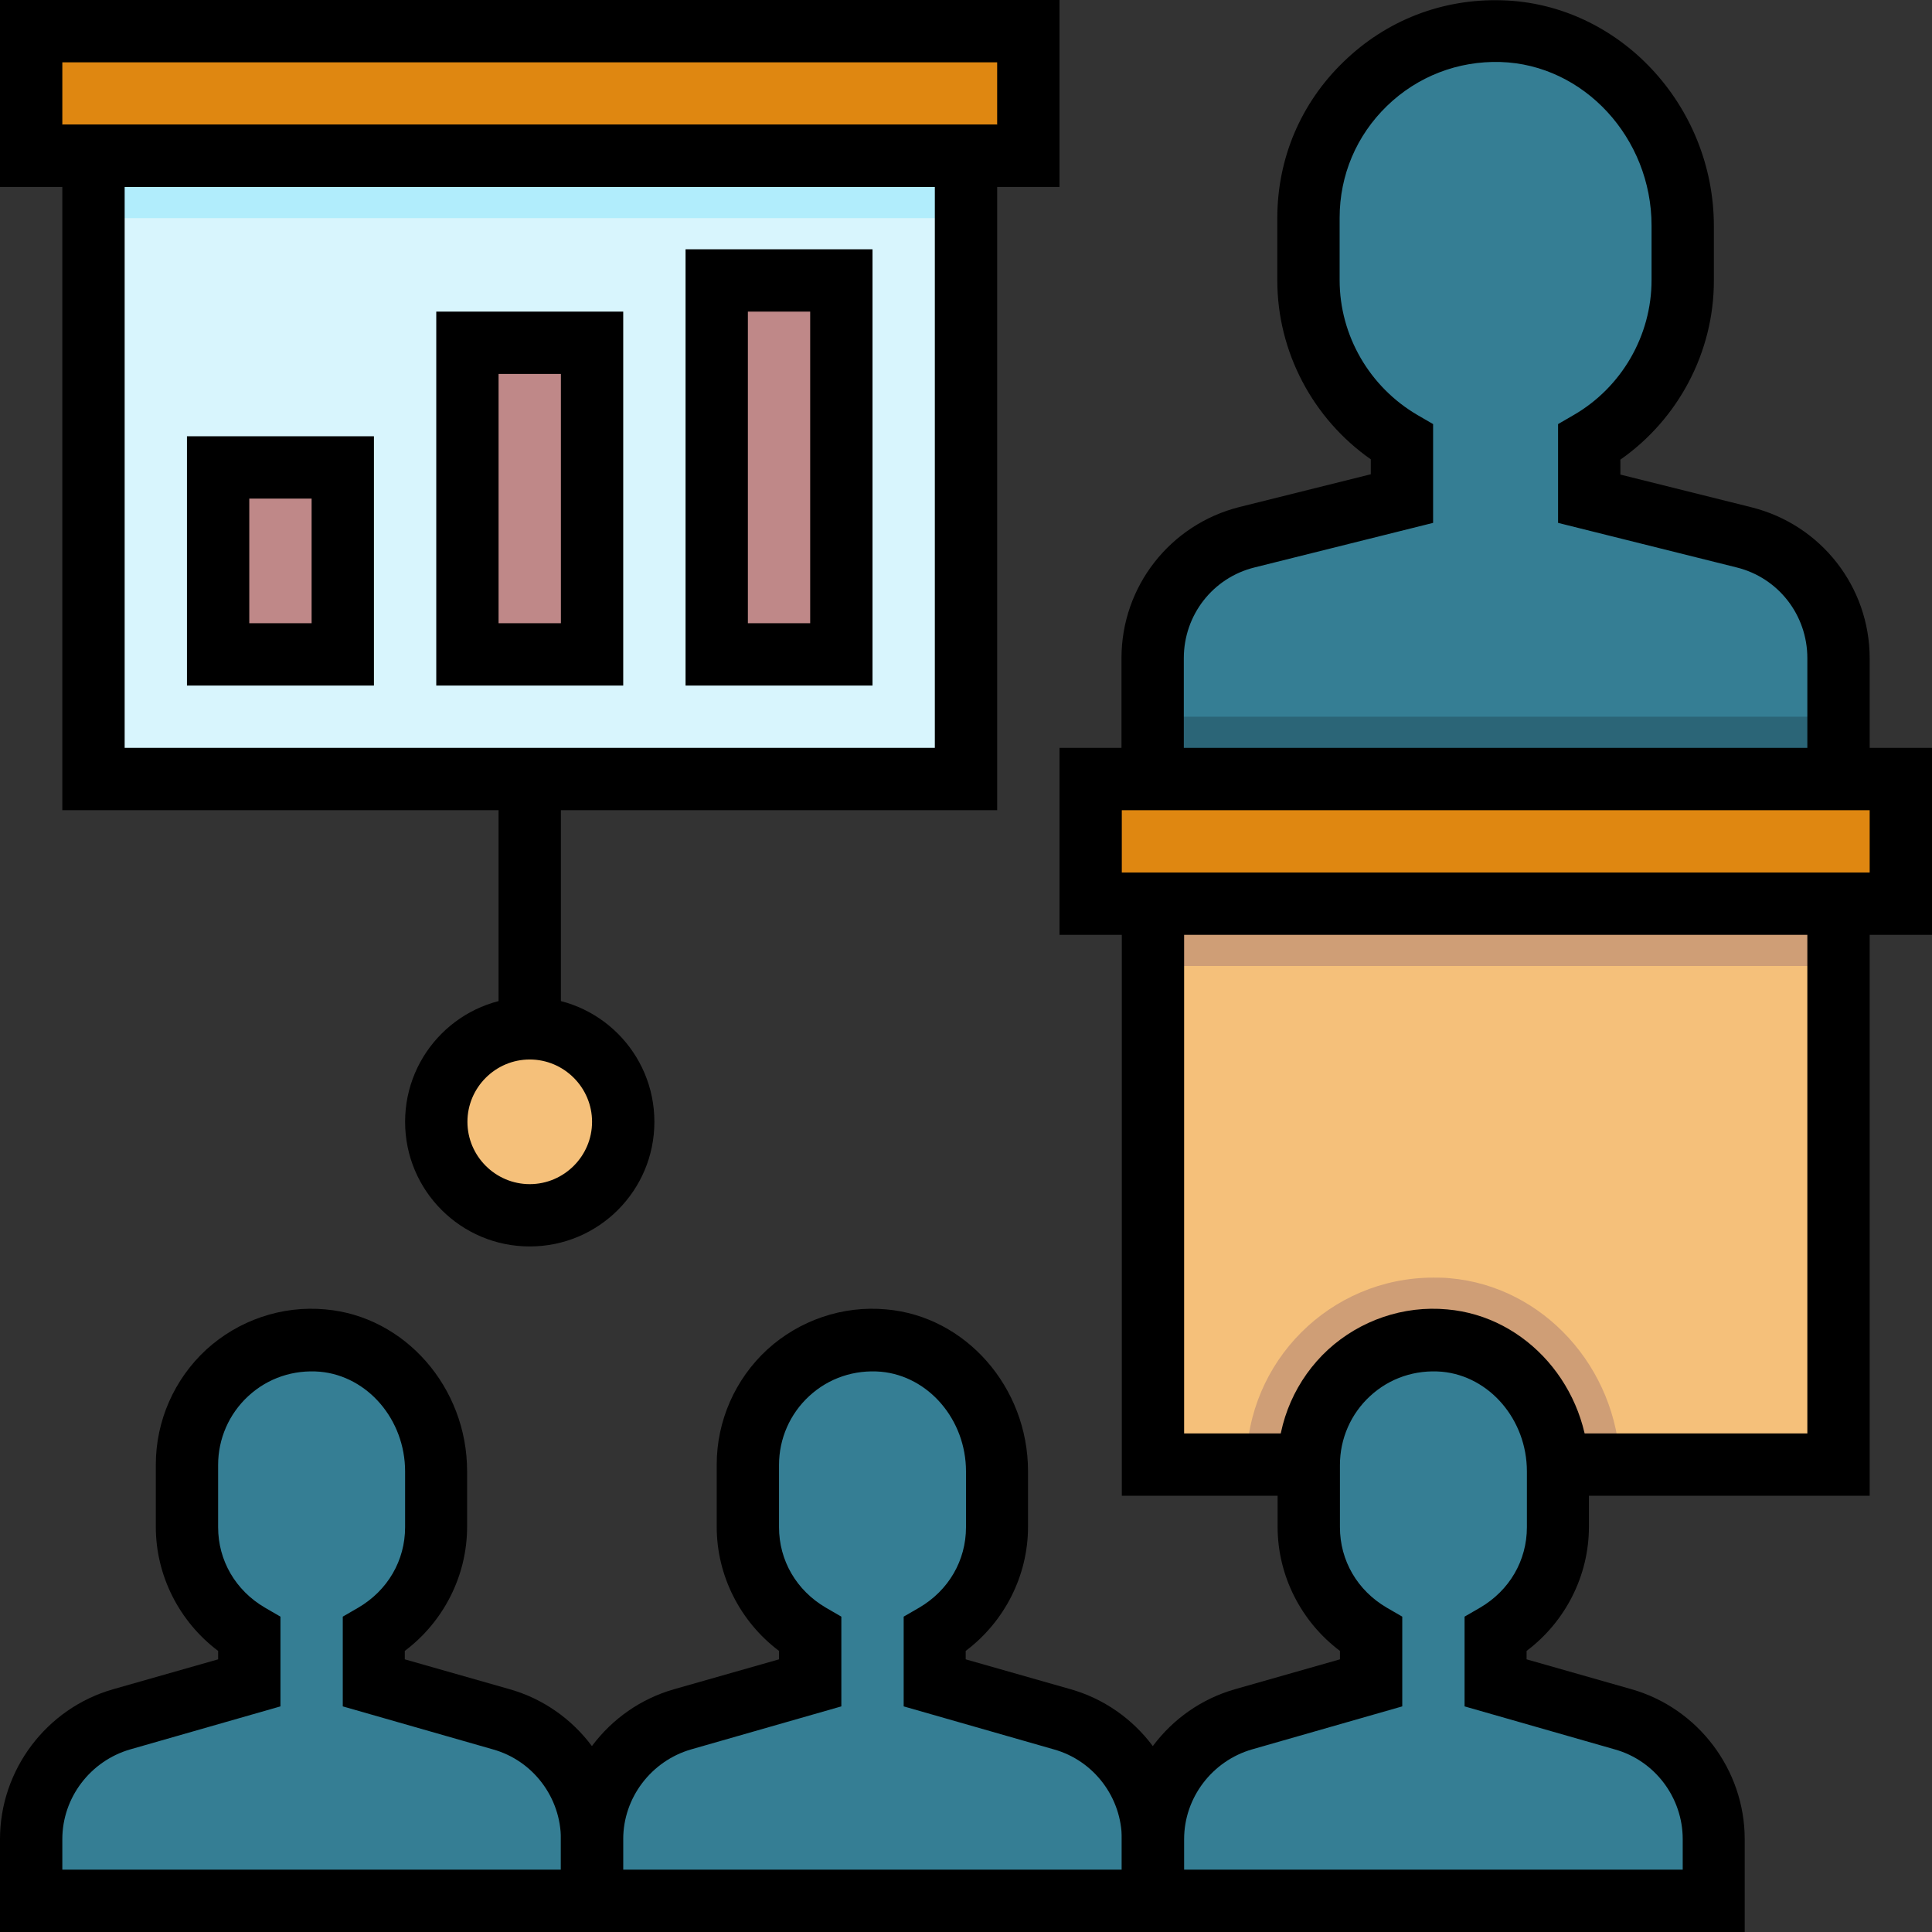 <svg width="100" height="100" viewBox="0 0 100 100" fill="none" xmlns="http://www.w3.org/2000/svg">
<rect x="0" y="0" width="100" height="100" fill="#333333" stroke="none"/>
<path d="M95.161 40.322V34.064C95.161 31.097 93.145 28.516 90.274 27.806L82.258 25.806V22.887C85.145 21.209 87.097 18.097 87.097 14.516V11.693C87.097 6.387 83.016 1.774 77.71 1.613C72.226 1.451 67.742 5.839 67.742 11.29V14.516C67.742 18.097 69.694 21.209 72.581 22.887V25.806L64.564 27.806C61.694 28.532 59.677 31.113 59.677 34.064V40.322H95.161Z" fill="#357E94"/>
<path d="M95.161 37.097H59.678V43.548H95.161V37.097Z" fill="#2B6577"/>
<path d="M95.161 46.774V75.807H80.629H67.742H59.678V46.774H95.161Z" fill="#F5C07A"/>
<path d="M19.355 87.097V84.597C21.274 83.484 22.581 81.42 22.581 79.032V76.145C22.581 72.742 20.097 69.678 16.71 69.387C12.887 69.049 9.677 72.065 9.677 75.807V79.032C9.677 81.42 10.984 83.468 12.903 84.597V87.097L6.29 88.984C3.516 89.774 1.613 92.307 1.613 95.194V98.387H30.645V95.194C30.645 92.307 28.742 89.774 25.968 88.984L19.355 87.097Z" fill="#357E94"/>
<path d="M48.387 87.097V84.597C50.307 83.484 51.613 81.42 51.613 79.032V76.145C51.613 72.742 49.129 69.678 45.742 69.387C41.919 69.049 38.71 72.065 38.71 75.807V79.032C38.71 81.42 40.016 83.468 41.936 84.597V87.097L35.323 88.984C32.548 89.774 30.645 92.307 30.645 95.194V98.387H59.678V95.194C59.678 92.307 57.774 89.774 55 88.984L48.387 87.097Z" fill="#357E94"/>
<path d="M75.048 66.161C74.758 66.129 74.468 66.129 74.194 66.129C68.855 66.129 64.516 70.468 64.516 75.806H83.855C83.694 70.79 79.887 66.581 75.048 66.161Z" fill="#CF9E76"/>
<path d="M77.419 87.097V84.597C79.339 83.484 80.645 81.42 80.645 79.032V76.145C80.645 72.742 78.161 69.678 74.774 69.387C70.952 69.049 67.742 72.065 67.742 75.807V79.032C67.742 81.42 69.049 83.468 70.968 84.597V87.097L64.355 88.984C61.581 89.774 59.678 92.307 59.678 95.194V98.387H88.71V95.194C88.71 92.307 86.806 89.774 84.032 88.984L77.419 87.097Z" fill="#357E94"/>
<path d="M53.226 1.613H1.613V8.065H53.226V1.613Z" fill="#DF8711"/>
<path d="M50 8.064H4.839V40.322H50V8.064Z" fill="#D8F5FD"/>
<path d="M27.419 62.903C30.092 62.903 32.258 60.737 32.258 58.064C32.258 55.392 30.092 53.226 27.419 53.226C24.747 53.226 22.581 55.392 22.581 58.064C22.581 60.737 24.747 62.903 27.419 62.903Z" fill="#F5C07A"/>
<path d="M43.548 14.517H37.097V33.871H43.548V14.517Z" fill="#BF8888"/>
<path d="M30.645 17.741H24.194V33.87H30.645V17.741Z" fill="#BF8888"/>
<path d="M17.742 24.193H11.29V33.871H17.742V24.193Z" fill="#BF8888"/>
<path d="M95.161 46.774H59.678V50H95.161V46.774Z" fill="#CF9E76"/>
<path d="M98.387 40.322H56.452V46.774H98.387V40.322Z" fill="#DF8711"/>
<path d="M50 8.064H4.839V11.29H50V8.064Z" fill="#B1EDFC"/>
<path d="M96.774 40.322H93.548V34.064C93.548 31.838 92.048 29.903 89.887 29.37L80.645 27.064V21.951L81.452 21.483C83.936 20.048 85.484 17.37 85.484 14.499V11.677C85.484 7.145 81.984 3.338 77.661 3.209C75.468 3.145 73.371 3.951 71.79 5.483C70.21 7.016 69.339 9.064 69.339 11.274V14.499C69.339 17.37 70.887 20.032 73.371 21.483L74.177 21.951V27.064L64.936 29.37C62.774 29.903 61.274 31.838 61.274 34.064V40.322H58.048V34.064C58.048 30.354 60.565 27.145 64.161 26.241L70.952 24.548V23.774C67.952 21.677 66.113 18.209 66.113 14.515V11.29C66.113 8.209 67.323 5.338 69.548 3.193C71.758 1.048 74.661 -0.081 77.758 0.016C83.79 0.193 88.71 5.435 88.71 11.709V14.532C88.71 18.225 86.871 21.693 83.871 23.79V24.564L90.661 26.258C94.258 27.161 96.774 30.37 96.774 34.08V40.338V40.322Z" fill="black"/>
<path d="M100 48.387H54.839V38.71H100V48.387ZM58.064 45.162H96.774V41.936H58.064V45.162Z" fill="black"/>
<path d="M67.742 77.42H58.065V46.774H61.29V74.194H67.742V77.42Z" fill="black"/>
<path d="M96.774 77.42H80.629V74.194H93.548V46.774H96.774V77.42Z" fill="black"/>
<path d="M32.258 100H0V95.193C0 91.613 2.403 88.419 5.855 87.435L11.29 85.887V85.451C9.274 83.935 8.065 81.548 8.065 79.032V75.806C8.065 73.548 9.016 71.387 10.677 69.855C12.339 68.339 14.581 67.564 16.839 67.774C20.952 68.129 24.177 71.806 24.177 76.145V79.032C24.177 81.548 22.968 83.935 20.952 85.451V85.887L26.387 87.435C29.839 88.419 32.242 91.613 32.242 95.193V100H32.258ZM3.226 96.774H29.032V95.193C29.032 93.048 27.597 91.129 25.516 90.548L17.742 88.322V83.677L18.548 83.21C20.064 82.322 20.968 80.774 20.968 79.048V76.161C20.968 73.484 19.032 71.226 16.564 71C15.194 70.887 13.871 71.322 12.855 72.258C11.855 73.177 11.29 74.468 11.29 75.822V79.048C11.29 80.774 12.194 82.322 13.71 83.21L14.516 83.677V88.322L6.742 90.548C4.677 91.145 3.226 93.048 3.226 95.193V96.774Z" fill="black"/>
<path d="M61.29 100H29.032V95.193C29.032 91.613 31.436 88.419 34.887 87.435L40.322 85.887V85.451C38.306 83.935 37.097 81.548 37.097 79.032V75.806C37.097 73.548 38.048 71.387 39.71 69.855C41.371 68.339 43.613 67.564 45.871 67.774C49.984 68.129 53.21 71.806 53.21 76.145V79.032C53.21 81.548 52 83.935 49.984 85.451V85.887L55.419 87.435C58.871 88.419 61.274 91.613 61.274 95.193V100H61.29ZM32.258 96.774H58.065V95.193C58.065 93.048 56.629 91.129 54.548 90.548L46.774 88.322V83.677L47.581 83.21C49.097 82.322 50 80.774 50 79.048V76.161C50 73.484 48.065 71.226 45.597 71C44.226 70.887 42.903 71.322 41.887 72.258C40.887 73.177 40.322 74.468 40.322 75.822V79.048C40.322 80.774 41.226 82.322 42.742 83.21L43.548 83.677V88.322L35.774 90.548C33.71 91.145 32.258 93.048 32.258 95.193V96.774Z" fill="black"/>
<path d="M90.323 100H58.065V95.193C58.065 91.613 60.468 88.419 63.919 87.435L69.355 85.887V85.451C67.339 83.935 66.129 81.548 66.129 79.032V75.806C66.129 73.548 67.081 71.387 68.742 69.855C70.403 68.339 72.645 67.564 74.903 67.774C79.016 68.129 82.242 71.806 82.242 76.145V79.032C82.242 81.548 81.032 83.935 79.016 85.451V85.887L84.451 87.435C87.903 88.419 90.306 91.613 90.306 95.193V100H90.323ZM61.29 96.774H87.097V95.193C87.097 93.048 85.661 91.129 83.581 90.548L75.806 88.322V83.677L76.613 83.21C78.129 82.322 79.032 80.774 79.032 79.048V76.161C79.032 73.484 77.097 71.226 74.629 71C73.258 70.887 71.935 71.322 70.919 72.258C69.919 73.177 69.355 74.468 69.355 75.822V79.048C69.355 80.774 70.258 82.322 71.774 83.21L72.581 83.677V88.322L64.806 90.548C62.742 91.145 61.29 93.048 61.29 95.193V96.774Z" fill="black"/>
<path d="M54.839 9.677H0V0H54.839V9.677ZM3.226 6.452H51.613V3.226H3.226V6.452Z" fill="black"/>
<path d="M51.613 41.935H3.226V6.451H51.613V41.935ZM6.452 38.709H48.387V9.677H6.452V38.709Z" fill="black"/>
<path d="M29.032 40.323H25.806V53.227H29.032V40.323Z" fill="black"/>
<path d="M27.419 64.516C23.855 64.516 20.968 61.629 20.968 58.065C20.968 54.5 23.855 51.613 27.419 51.613C30.984 51.613 33.871 54.5 33.871 58.065C33.871 61.629 30.984 64.516 27.419 64.516ZM27.419 54.839C25.645 54.839 24.194 56.291 24.194 58.065C24.194 59.839 25.645 61.291 27.419 61.291C29.194 61.291 30.645 59.839 30.645 58.065C30.645 56.291 29.194 54.839 27.419 54.839Z" fill="black"/>
<path d="M45.161 35.484H35.484V12.903H45.161V35.484ZM38.71 32.258H41.935V16.129H38.71V32.258Z" fill="black"/>
<path d="M32.258 35.484H22.581V16.129H32.258V35.484ZM25.806 32.258H29.032V19.355H25.806V32.258Z" fill="black"/>
<path d="M19.355 35.484H9.677V22.581H19.355V35.484ZM12.903 32.258H16.129V25.807H12.903V32.258Z" fill="black"/>
</svg>
